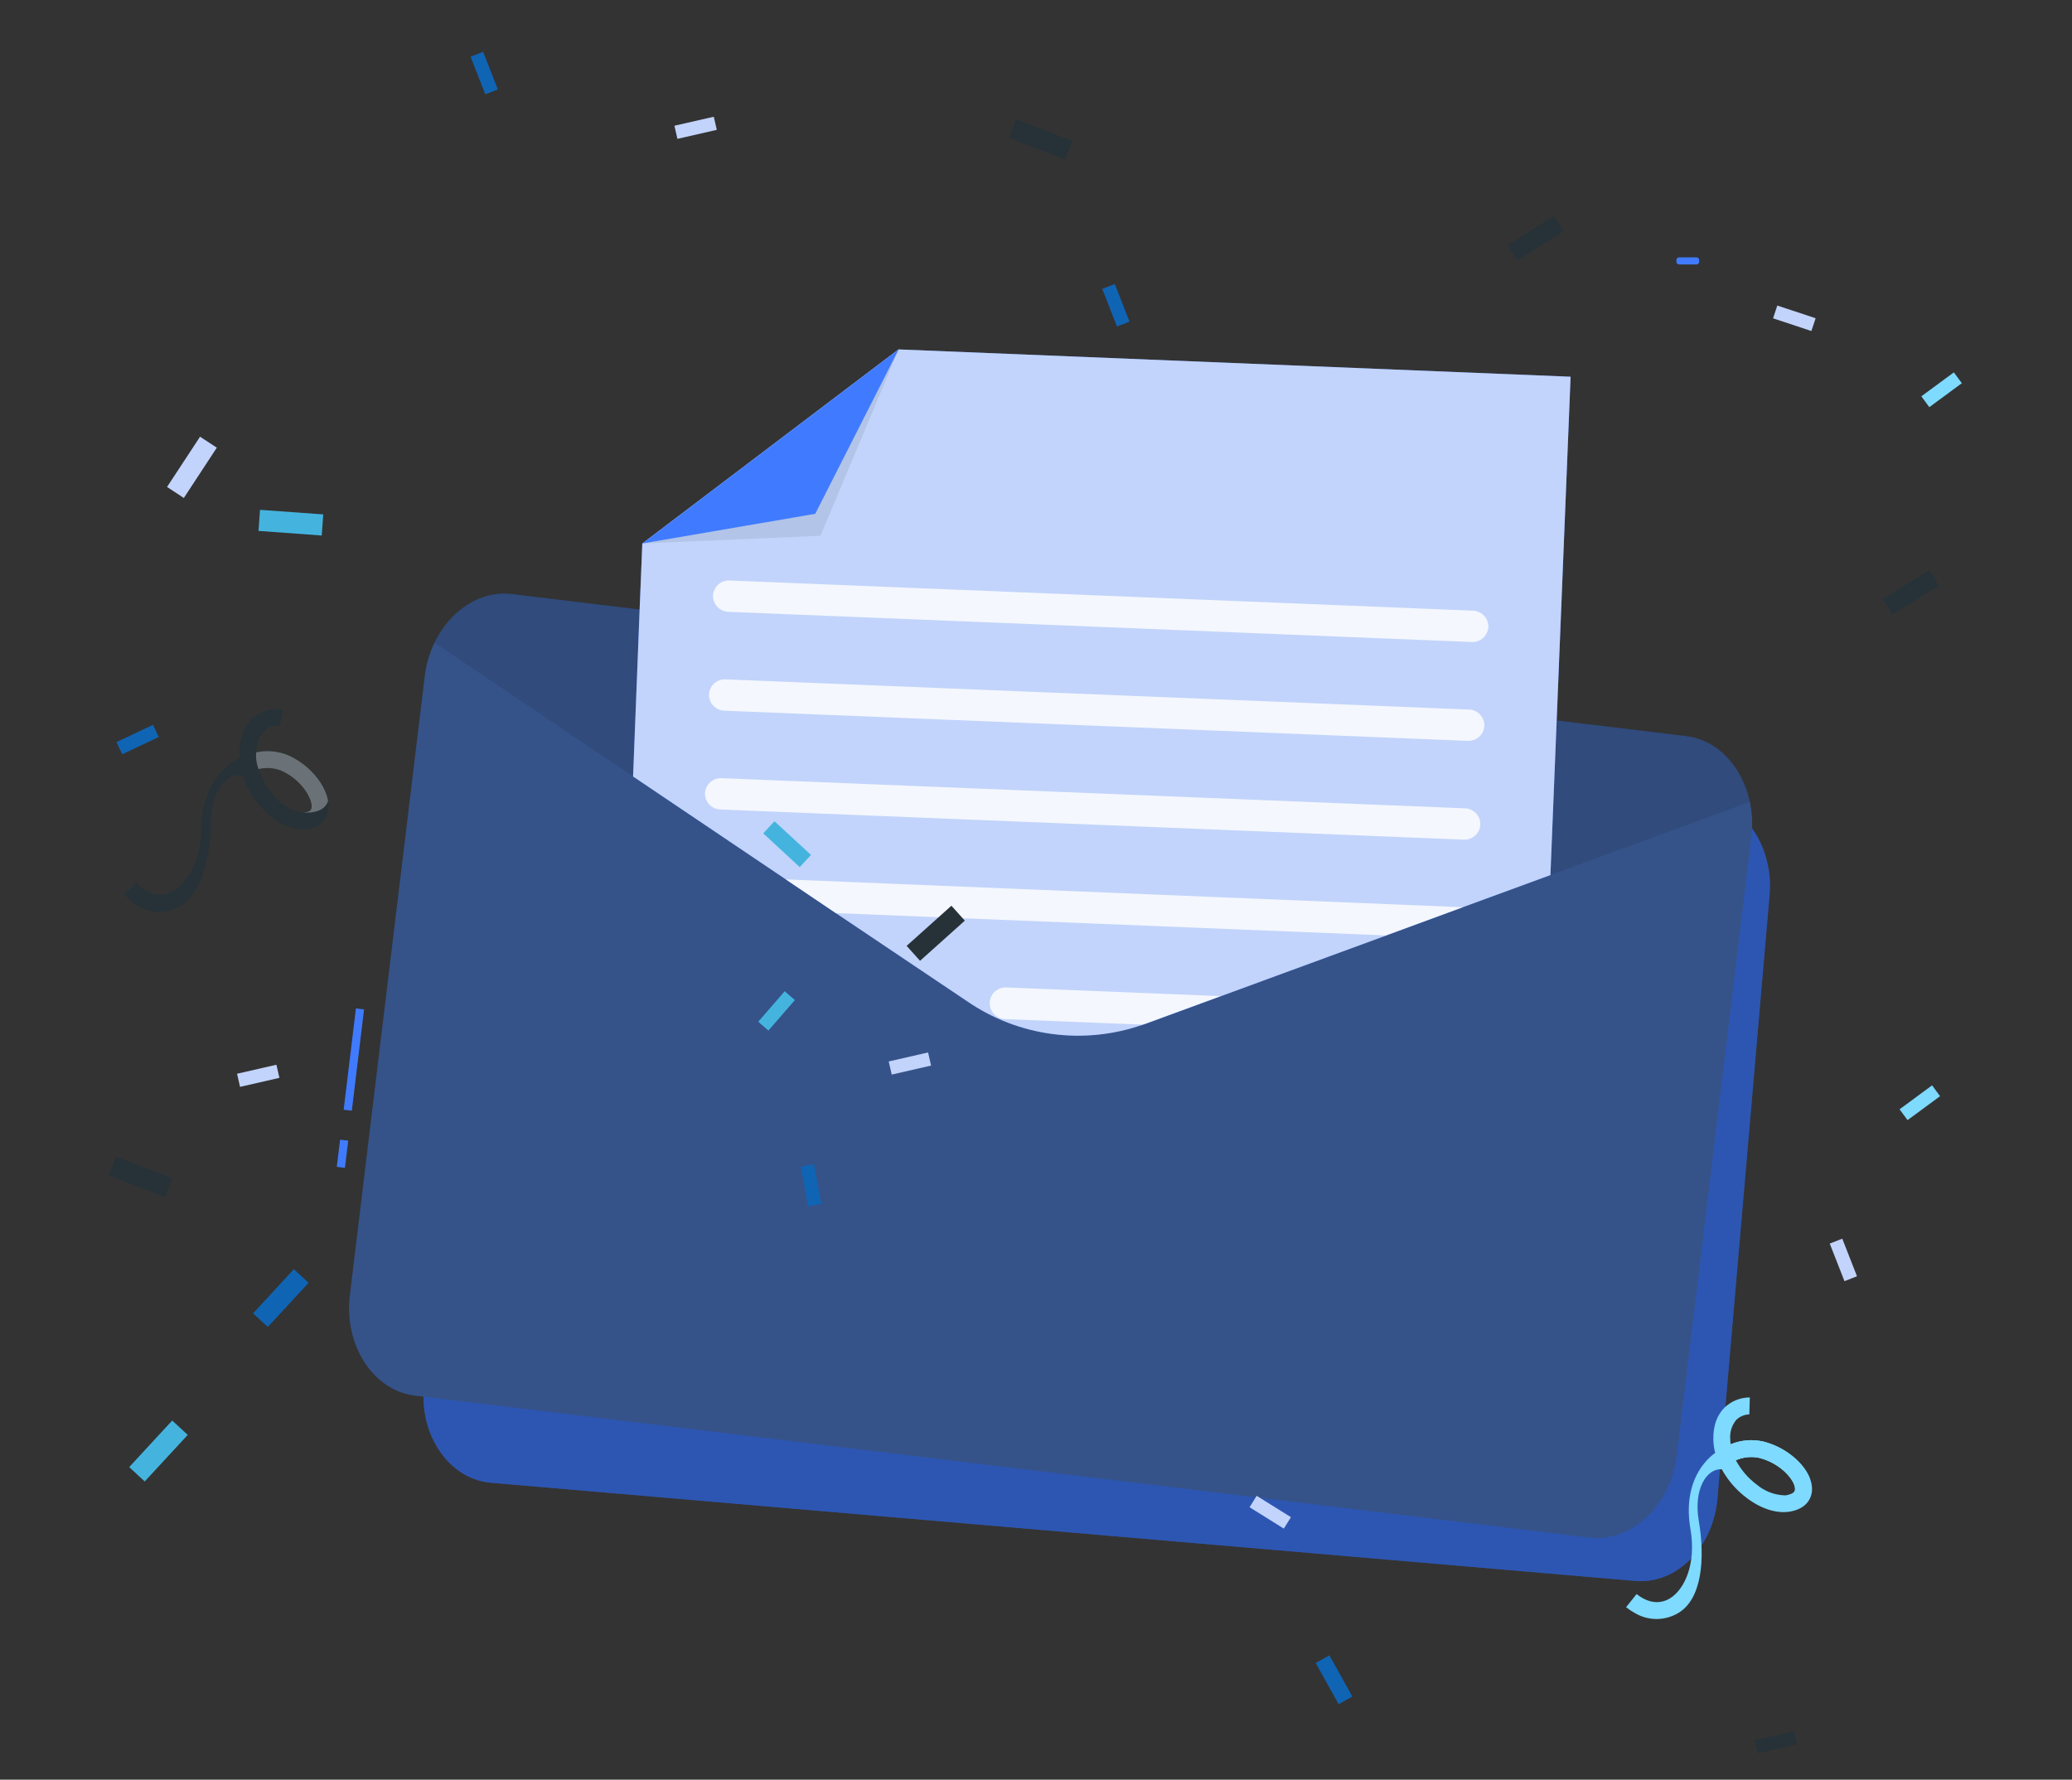 <svg width="227" height="195" viewBox="0 0 227 195" fill="none" xmlns="http://www.w3.org/2000/svg">
<rect x="0" y="0" width="227" height="195" fill="#333333" stroke="none"/>
<path d="M52.142 85.899L46.436 151.992C45.971 157.372 49.264 162.083 53.772 162.467L179.192 173.227C183.675 173.61 187.727 169.526 188.159 164.146L193.865 98.053C193.975 96.812 193.878 95.562 193.579 94.352C192.675 90.659 189.96 87.831 186.553 87.578L61.133 76.818C57.726 76.525 54.571 78.815 53.055 82.288C52.553 83.433 52.245 84.653 52.142 85.899Z" fill="#407BFF"/>
<path opacity="0.3" d="M52.142 85.899L46.436 151.992C45.971 157.372 49.264 162.083 53.772 162.467L179.192 173.227C183.675 173.61 187.727 169.526 188.159 164.146L193.865 98.053C193.975 96.812 193.878 95.562 193.579 94.352C192.675 90.659 189.96 87.831 186.553 87.578L61.133 76.818C57.726 76.525 54.571 78.815 53.055 82.288C52.553 83.433 52.245 84.653 52.142 85.899Z" fill="black"/>
<path d="M37.259 124.876L38.149 124.984L37.79 127.962L36.899 127.854L37.259 124.876Z" fill="#407BFF"/>
<path d="M38.994 110.498L39.884 110.606L38.544 121.701L37.653 121.593L38.994 110.498Z" fill="#407BFF"/>
<path d="M46.533 74.104L38.333 141.892C37.665 147.411 40.884 152.375 45.482 152.929L174.13 168.483C178.727 169.037 183.039 164.977 183.708 159.467L191.875 91.687C192.032 90.415 191.977 89.126 191.712 87.872C190.897 84.049 188.224 81.074 184.727 80.65L56.103 65.088C52.614 64.665 49.281 66.906 47.593 70.428C47.04 71.586 46.682 72.829 46.533 74.104Z" fill="#355389"/>
<path opacity="0.1" d="M47.594 70.411L105.934 109.694C108.793 111.651 112.082 112.89 115.522 113.305C118.961 113.721 122.451 113.302 125.694 112.082L191.721 87.848C190.906 84.025 188.232 81.049 184.735 80.625L56.112 65.064C52.615 64.665 49.281 66.906 47.594 70.411Z" fill="black"/>
<path d="M69.358 85.084L86.094 96.358L91.571 100.05L105.943 109.702C108.727 111.618 111.924 112.849 115.274 113.295C118.624 113.742 122.032 113.39 125.221 112.269C125.392 112.229 125.563 112.163 125.726 112.098L133.772 109.147L151.868 102.504L160.273 99.398L169.859 95.885L170.544 78.938L172.068 41.278L98.435 38.286L70.369 59.553L70.076 66.784L69.358 85.084Z" fill="#407BFF"/>
<path opacity="0.7" d="M69.358 85.084L86.094 96.358L91.571 100.05L105.943 109.702C108.727 111.618 111.924 112.849 115.274 113.295C118.624 113.742 122.032 113.39 125.221 112.269C125.392 112.229 125.563 112.163 125.726 112.098L133.772 109.147L151.868 102.504L160.273 99.398L169.859 95.885L170.544 78.938L172.068 41.278L98.435 38.286L70.369 59.553L70.076 66.784L69.358 85.084Z" fill="#FAFAFA"/>
<g opacity="0.9">
<path opacity="0.9" d="M79.743 67.036L161.258 70.346C161.712 70.362 162.153 70.2 162.49 69.896C162.826 69.592 163.031 69.168 163.06 68.716C163.076 68.262 162.914 67.821 162.61 67.484C162.306 67.148 161.882 66.944 161.43 66.914L79.914 63.605C79.461 63.589 79.019 63.75 78.683 64.055C78.347 64.359 78.142 64.782 78.113 65.235C78.097 65.688 78.258 66.13 78.563 66.466C78.867 66.802 79.29 67.007 79.743 67.036Z" fill="white"/>
<path opacity="0.9" d="M79.303 77.87L160.819 81.179C161.272 81.195 161.713 81.034 162.05 80.729C162.386 80.425 162.591 80.002 162.62 79.549C162.636 79.096 162.474 78.654 162.17 78.318C161.866 77.981 161.442 77.777 160.99 77.748L79.474 74.438C79.021 74.422 78.579 74.584 78.243 74.888C77.907 75.192 77.702 75.616 77.673 76.068C77.657 76.522 77.818 76.963 78.123 77.3C78.427 77.636 78.85 77.841 79.303 77.87Z" fill="white"/>
<path opacity="0.9" d="M78.863 88.695L160.379 92.004C160.832 92.02 161.274 91.859 161.61 91.554C161.946 91.25 162.151 90.827 162.18 90.374C162.196 89.921 162.034 89.479 161.73 89.143C161.426 88.806 161.002 88.602 160.55 88.573L79.034 85.263C78.581 85.247 78.139 85.409 77.803 85.713C77.467 86.017 77.262 86.441 77.233 86.893C77.217 87.347 77.378 87.788 77.683 88.125C77.987 88.461 78.41 88.665 78.863 88.695Z" fill="white"/>
<path opacity="0.9" d="M86.094 96.357L91.572 100.05L151.795 102.496L160.273 99.398C160.203 99.389 160.131 99.389 160.061 99.398L86.094 96.357Z" fill="white"/>
<path opacity="0.9" d="M108.429 109.848L108.429 109.913C108.426 110.358 108.593 110.787 108.896 111.113C109.199 111.439 109.615 111.637 110.059 111.666L125.156 112.269C125.327 112.228 125.498 112.163 125.661 112.098L133.707 109.147L110.206 108.193C109.753 108.184 109.314 108.352 108.982 108.661C108.65 108.97 108.452 109.395 108.429 109.848Z" fill="white"/>
</g>
<path opacity="0.1" d="M70.394 59.545L89.892 58.706L98.46 38.278L70.394 59.545Z" fill="#263238"/>
<path d="M70.394 59.545L89.313 56.301L98.46 38.278L70.394 59.545Z" fill="#407BFF"/>
<path d="M183.944 28.203L185.868 28.203C186.026 28.203 186.153 28.33 186.153 28.488L186.153 28.692C186.153 28.849 186.026 28.977 185.868 28.977L183.944 28.977C183.787 28.977 183.659 28.849 183.659 28.692L183.659 28.488C183.659 28.33 183.787 28.203 183.944 28.203Z" fill="#407BFF"/>
<path d="M84.848 89.983L83.616 91.318L87.618 95.013L88.851 93.677L84.848 89.983Z" fill="#44B4DF"/>
<path d="M28.487 55.863L28.32 58.173L35.247 58.675L35.414 56.364L28.487 55.863Z" fill="#44B4DF"/>
<path d="M14.154 160.754L15.856 162.326L20.568 157.223L18.866 155.652L14.154 160.754Z" fill="#44B4DF"/>
<path d="M111.328 13.074L110.539 15.125L116.688 17.491L117.477 15.44L111.328 13.074Z" fill="#263238"/>
<path d="M23.753 49.054L21.916 47.849L18.301 53.357L20.139 54.563L23.753 49.054Z" fill="#C2D4FB"/>
<path d="M122.132 31.119L120.758 31.656L122.371 35.776L123.744 35.238L122.132 31.119Z" fill="#1064B4"/>
<path d="M214.93 41.989L214.056 40.801L210.494 43.425L211.368 44.613L214.93 41.989Z" fill="#7EDAFE"/>
<path d="M212.546 120.111L211.671 118.923L208.109 121.547L208.984 122.735L212.546 120.111Z" fill="#7EDAFE"/>
<path d="M12.72 126.743L11.93 128.794L18.079 131.16L18.869 129.109L12.72 126.743Z" fill="#263238"/>
<path d="M104.234 99.243L99.328 103.64L100.795 105.277L105.701 100.879L104.234 99.243Z" fill="#263238"/>
<path d="M33.809 140.559L32.194 139.068L27.724 143.908L29.339 145.399L33.809 140.559Z" fill="#1064B4"/>
<path d="M145.648 181.38L144.143 182.216L146.652 186.732L148.158 185.895L145.648 181.38Z" fill="#1064B4"/>
<path d="M52.928 5.678L51.555 6.215L53.167 10.335L54.541 9.797L52.928 5.678Z" fill="#1064B4"/>
<path d="M12.76 81.313L13.39 82.647L17.391 80.757L16.761 79.424L12.76 81.313Z" fill="#1064B4"/>
<path d="M83.069 111.955L84.184 112.921L87.082 109.578L85.968 108.612L83.069 111.955Z" fill="#44B4DF"/>
<path d="M73.887 13.777L74.216 15.215L78.529 14.227L78.2 12.79L73.887 13.777Z" fill="#C2D4FB"/>
<path d="M25.969 117.653L26.298 119.09L30.611 118.103L30.282 116.665L25.969 117.653Z" fill="#C2D4FB"/>
<path d="M196.547 189.684L192.235 190.671L192.564 192.109L196.877 191.121L196.547 189.684Z" fill="#263238"/>
<path d="M137.677 163.899L136.896 165.15L140.65 167.492L141.431 166.241L137.677 163.899Z" fill="#C2D4FB"/>
<path d="M202.073 140.381L203.446 139.843L201.833 135.724L200.46 136.261L202.073 140.381Z" fill="#C2D4FB"/>
<path d="M97.364 116.307L97.693 117.744L102.005 116.757L101.676 115.319L97.364 116.307Z" fill="#C2D4FB"/>
<path d="M100.162 62.355L100.492 63.792L104.804 62.804L104.475 61.367L100.162 62.355Z" fill="#C2D4FB"/>
<path d="M89.165 127.552L87.715 127.826L88.535 132.173L89.984 131.9L89.165 127.552Z" fill="#1064B4"/>
<path d="M194.713 33.478L194.249 34.878L198.447 36.272L198.912 34.872L194.713 33.478Z" fill="#C2D4FB"/>
<path d="M170.243 23.672L165.172 26.831L166.226 28.523L171.297 25.363L170.243 23.672Z" fill="#263238"/>
<path d="M211.361 62.475L206.29 65.635L207.344 67.326L212.415 64.166L211.361 62.475Z" fill="#263238"/>
<path d="M198.518 163.112C198.509 162.751 198.439 162.394 198.312 162.056C197.662 160.279 195.559 158.535 193.161 157.946C191.972 157.681 190.729 157.788 189.602 158.253C189.577 158.079 189.564 157.903 189.562 157.727C189.523 157.34 189.562 156.949 189.677 156.577C189.792 156.205 189.981 155.86 190.232 155.563C190.619 155.201 191.124 154.993 191.653 154.975L191.674 154.078L191.704 153.12C190.676 153.119 189.687 153.514 188.943 154.222C188.1 155.057 187.676 156.234 187.707 157.744C187.716 158.234 187.785 158.721 187.91 159.195C187.72 159.334 187.536 159.483 187.362 159.641C185.4 161.47 184.628 164.278 185.2 167.55C185.869 171.453 184.491 174.227 182.926 175.154C181.811 175.813 180.524 175.642 179.301 174.662L178.149 176.104C178.457 176.351 178.786 176.57 179.132 176.759C179.85 177.18 180.669 177.401 181.501 177.398C182.334 177.394 183.15 177.167 183.865 176.74C186.464 175.209 186.819 170.774 186.11 166.625C185.53 163.246 186.917 160.892 188.629 160.992C189.314 162.23 190.254 163.308 191.388 164.153C193.115 165.454 194.991 165.965 196.504 165.54C197.797 165.202 198.536 164.289 198.518 163.112ZM195.519 163.851C194.406 163.812 193.339 163.403 192.486 162.689C191.526 161.976 190.737 161.059 190.174 160.005C190.971 159.658 191.855 159.565 192.707 159.739C195.058 160.317 196.645 162.169 196.656 163.138C196.659 163.283 196.665 163.592 196.002 163.775C195.868 163.813 195.73 163.837 195.591 163.847L195.519 163.851Z" fill="#7EDAFE"/>
<path d="M195.596 163.848C195.735 163.838 195.873 163.813 196.007 163.776C196.67 163.592 196.663 163.288 196.661 163.139C196.644 162.174 195.063 160.318 192.712 159.74C191.86 159.566 190.976 159.658 190.179 160.005C189.857 159.471 189.657 158.872 189.593 158.252C190.72 157.787 191.962 157.679 193.152 157.945C195.55 158.534 197.653 160.277 198.303 162.055C198.148 163.614 196.009 163.824 195.596 163.848Z" fill="#7EDAFE"/>
<path d="M35.957 88.811C36.012 88.454 36.007 88.091 35.942 87.736C35.623 85.873 33.862 83.778 31.612 82.749C30.49 82.275 29.25 82.158 28.059 82.412C28.066 82.236 28.085 82.061 28.115 81.887C28.146 81.499 28.254 81.121 28.434 80.775C28.614 80.43 28.861 80.124 29.161 79.875C29.603 79.591 30.133 79.475 30.654 79.548L30.835 78.671L31.034 77.739C30.021 77.563 28.98 77.784 28.126 78.357C27.15 79.017 26.527 80.111 26.277 81.603C26.199 82.087 26.179 82.578 26.218 83.067C26.011 83.171 25.808 83.287 25.613 83.413C23.353 84.86 22.108 87.486 22.058 90.803C22.016 94.761 20.161 97.252 18.46 97.874C17.246 98.325 16.008 97.921 14.98 96.74L13.585 97.972C13.84 98.27 14.12 98.544 14.423 98.792C15.054 99.335 15.819 99.698 16.639 99.843C17.458 99.989 18.301 99.911 19.081 99.619C21.915 98.571 23.056 94.279 23.102 90.071C23.141 86.642 24.898 84.57 26.587 84.98C27.039 86.321 27.771 87.551 28.735 88.587C30.216 90.183 31.959 91 33.518 90.871C34.862 90.733 35.767 89.97 35.957 88.811ZM32.891 89.005C31.804 88.769 30.827 88.175 30.116 87.319C29.3 86.446 28.687 85.404 28.322 84.266C29.167 84.068 30.052 84.135 30.857 84.458C33.069 85.452 34.295 87.553 34.136 88.511C34.113 88.656 34.064 88.981 33.375 89.021C33.236 89.033 33.096 89.031 32.957 89.015L32.891 89.005Z" fill="#263238"/>
<path d="M32.956 89.015C33.095 89.031 33.235 89.032 33.374 89.02C34.057 88.956 34.108 88.65 34.134 88.51C34.277 87.57 33.066 85.461 30.856 84.457C30.051 84.135 29.166 84.068 28.321 84.266C28.1 83.683 28.01 83.058 28.059 82.436C29.25 82.182 30.49 82.299 31.612 82.773C33.865 83.783 35.621 85.877 35.942 87.759C35.501 89.237 33.363 89.062 32.956 89.015Z" fill="#6A7277"/>
</svg>
